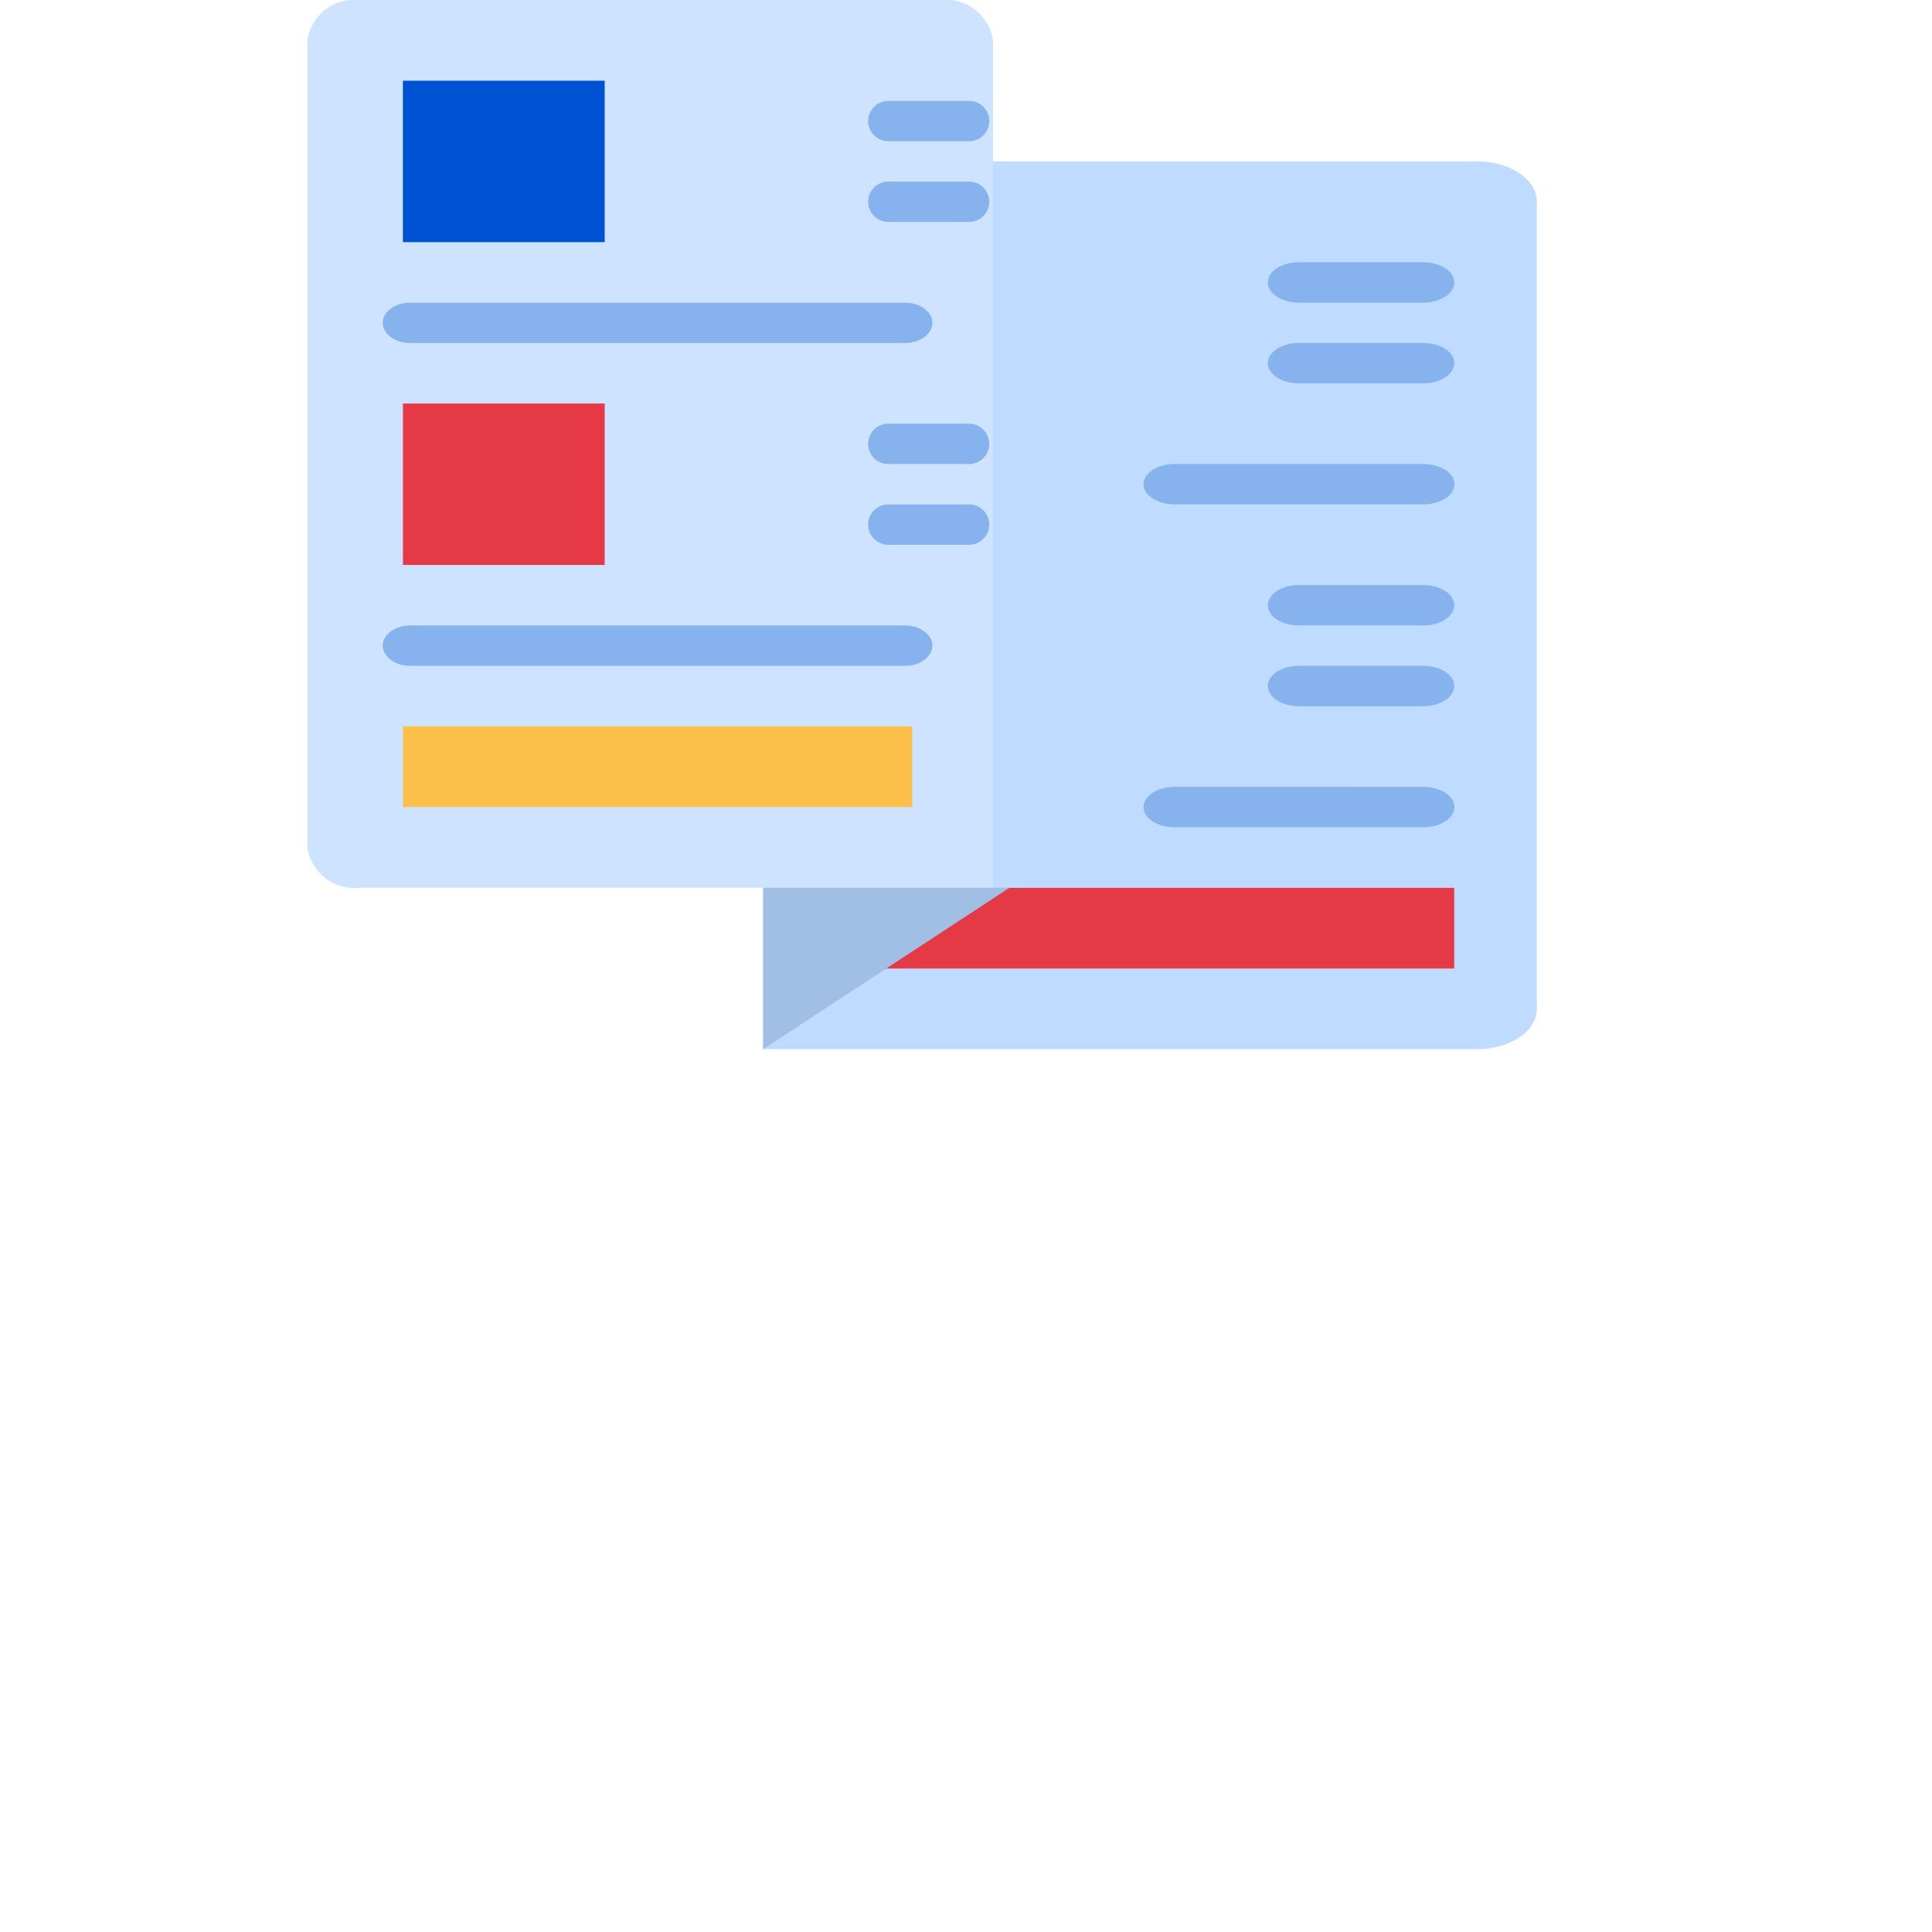 <svg xmlns="http://www.w3.org/2000/svg" width="58" height="58" viewBox="0 0 58 58">
  <g id="OnlineCatalogue_f" transform="translate(-85 -215)">
    <rect id="Rectangle_116739" data-name="Rectangle 116739" width="58" height="58" transform="translate(85 215)" fill="none"/>
    <g id="catalog" transform="translate(94.227 215)">
      <path id="Path_344290" data-name="Path 344290" d="M26.787,14H46.439c.987,0,1.787.542,1.787,1.211V39.44c0,.669-.8,1.211-1.787,1.211H25V15.211C25,14.542,25.8,14,26.787,14Z" transform="translate(-11.317 -9.154)" fill="#bfdbff"/>
      <g id="Group_333351" data-name="Group 333351" transform="translate(25.103 7.874)">
        <path id="Path_344291" data-name="Path 344291" d="M46.664,20.211H42.933c-.515,0-.933-.271-.933-.606s.418-.606.933-.606h3.731c.515,0,.933.271.933.606S47.179,20.211,46.664,20.211Z" transform="translate(-38.269 -19)" fill="#86b2ed"/>
        <path id="Path_344292" data-name="Path 344292" d="M46.664,24.211H42.933c-.515,0-.933-.271-.933-.606s.418-.606.933-.606h3.731c.515,0,.933.271.933.606S47.179,24.211,46.664,24.211Z" transform="translate(-38.269 -20.577)" fill="#86b2ed"/>
        <path id="Path_344293" data-name="Path 344293" d="M46.4,30.211H38.933c-.515,0-.933-.271-.933-.606s.418-.606.933-.606H46.4c.515,0,.933.271.933.606S46.91,30.211,46.4,30.211Z" transform="translate(-38 -22.943)" fill="#86b2ed"/>
      </g>
      <path id="Path_344294" data-name="Path 344294" d="M50.823,50v2.423H32L37.375,50Z" transform="translate(-16.393 -23.347)" fill="#e63946"/>
      <path id="Path_344295" data-name="Path 344295" d="M46.664,36.211H42.933c-.515,0-.933-.271-.933-.606s.418-.606.933-.606h3.731c.515,0,.933.271.933.606S47.179,36.211,46.664,36.211Z" transform="translate(-13.166 -17.434)" fill="#86b2ed"/>
      <path id="Path_344296" data-name="Path 344296" d="M46.664,40.211H42.933c-.515,0-.933-.271-.933-.606s.418-.606.933-.606h3.731c.515,0,.933.271.933.606S47.179,40.211,46.664,40.211Z" transform="translate(-13.166 -19.01)" fill="#86b2ed"/>
      <path id="Path_344297" data-name="Path 344297" d="M46.4,46.211H38.933c-.515,0-.933-.271-.933-.606s.418-.606.933-.606H46.4c.515,0,.933.271.933.606S46.91,46.211,46.4,46.211Z" transform="translate(-12.897 -21.376)" fill="#86b2ed"/>
      <path id="Path_344298" data-name="Path 344298" d="M14.583,6H32a1.435,1.435,0,0,1,1.583,1.211v25.44h-19A1.435,1.435,0,0,1,13,31.44V7.211A1.435,1.435,0,0,1,14.583,6Z" transform="translate(-13 -6)" fill="#cee3ff"/>
      <path id="Path_344299" data-name="Path 344299" d="M32.394,50,25,54.846V50Z" transform="translate(-11.317 -23.348)" fill="#a1bee5"/>
      <path id="Path_344300" data-name="Path 344300" d="M0,0H4.846V6.057H0Z" transform="translate(8.926 2.423) rotate(90)" fill="#0052d4"/>
      <path id="Path_344301" data-name="Path 344301" d="M33.029,12.211H30.606a.606.606,0,0,1,0-1.211h2.423a.606.606,0,1,1,0,1.211Z" transform="translate(-13.189 -7.971)" fill="#86b2ed"/>
      <path id="Path_344302" data-name="Path 344302" d="M33.029,16.211H30.606a.606.606,0,0,1,0-1.211h2.423a.606.606,0,1,1,0,1.211Z" transform="translate(-13.189 -9.548)" fill="#86b2ed"/>
      <path id="Path_344303" data-name="Path 344303" d="M31.676,22.211H16.825c-.456,0-.825-.271-.825-.606s.369-.606.825-.606H31.676c.456,0,.825.271.825.606S32.131,22.211,31.676,22.211Z" transform="translate(-13.737 -11.913)" fill="#86b2ed"/>
      <path id="Path_344304" data-name="Path 344304" d="M0,0H4.846V6.057H0Z" transform="translate(8.926 12.114) rotate(90)" fill="#e63946"/>
      <path id="Path_344305" data-name="Path 344305" d="M0,0H2.423V15.289H0Z" transform="translate(18.158 21.806) rotate(90)" fill="#fcbf49"/>
      <path id="Path_344306" data-name="Path 344306" d="M33.029,28.211H30.606a.606.606,0,0,1,0-1.211h2.423a.606.606,0,1,1,0,1.211Z" transform="translate(-13.189 -14.28)" fill="#86b2ed"/>
      <path id="Path_344307" data-name="Path 344307" d="M33.029,32.211H30.606a.606.606,0,0,1,0-1.211h2.423a.606.606,0,1,1,0,1.211Z" transform="translate(-13.189 -15.857)" fill="#86b2ed"/>
      <path id="Path_344308" data-name="Path 344308" d="M31.676,38.211H16.825c-.456,0-.825-.271-.825-.606s.369-.606.825-.606H31.676c.456,0,.825.271.825.606S32.131,38.211,31.676,38.211Z" transform="translate(-13.737 -18.222)" fill="#86b2ed"/>
    </g>
  </g>
</svg>
